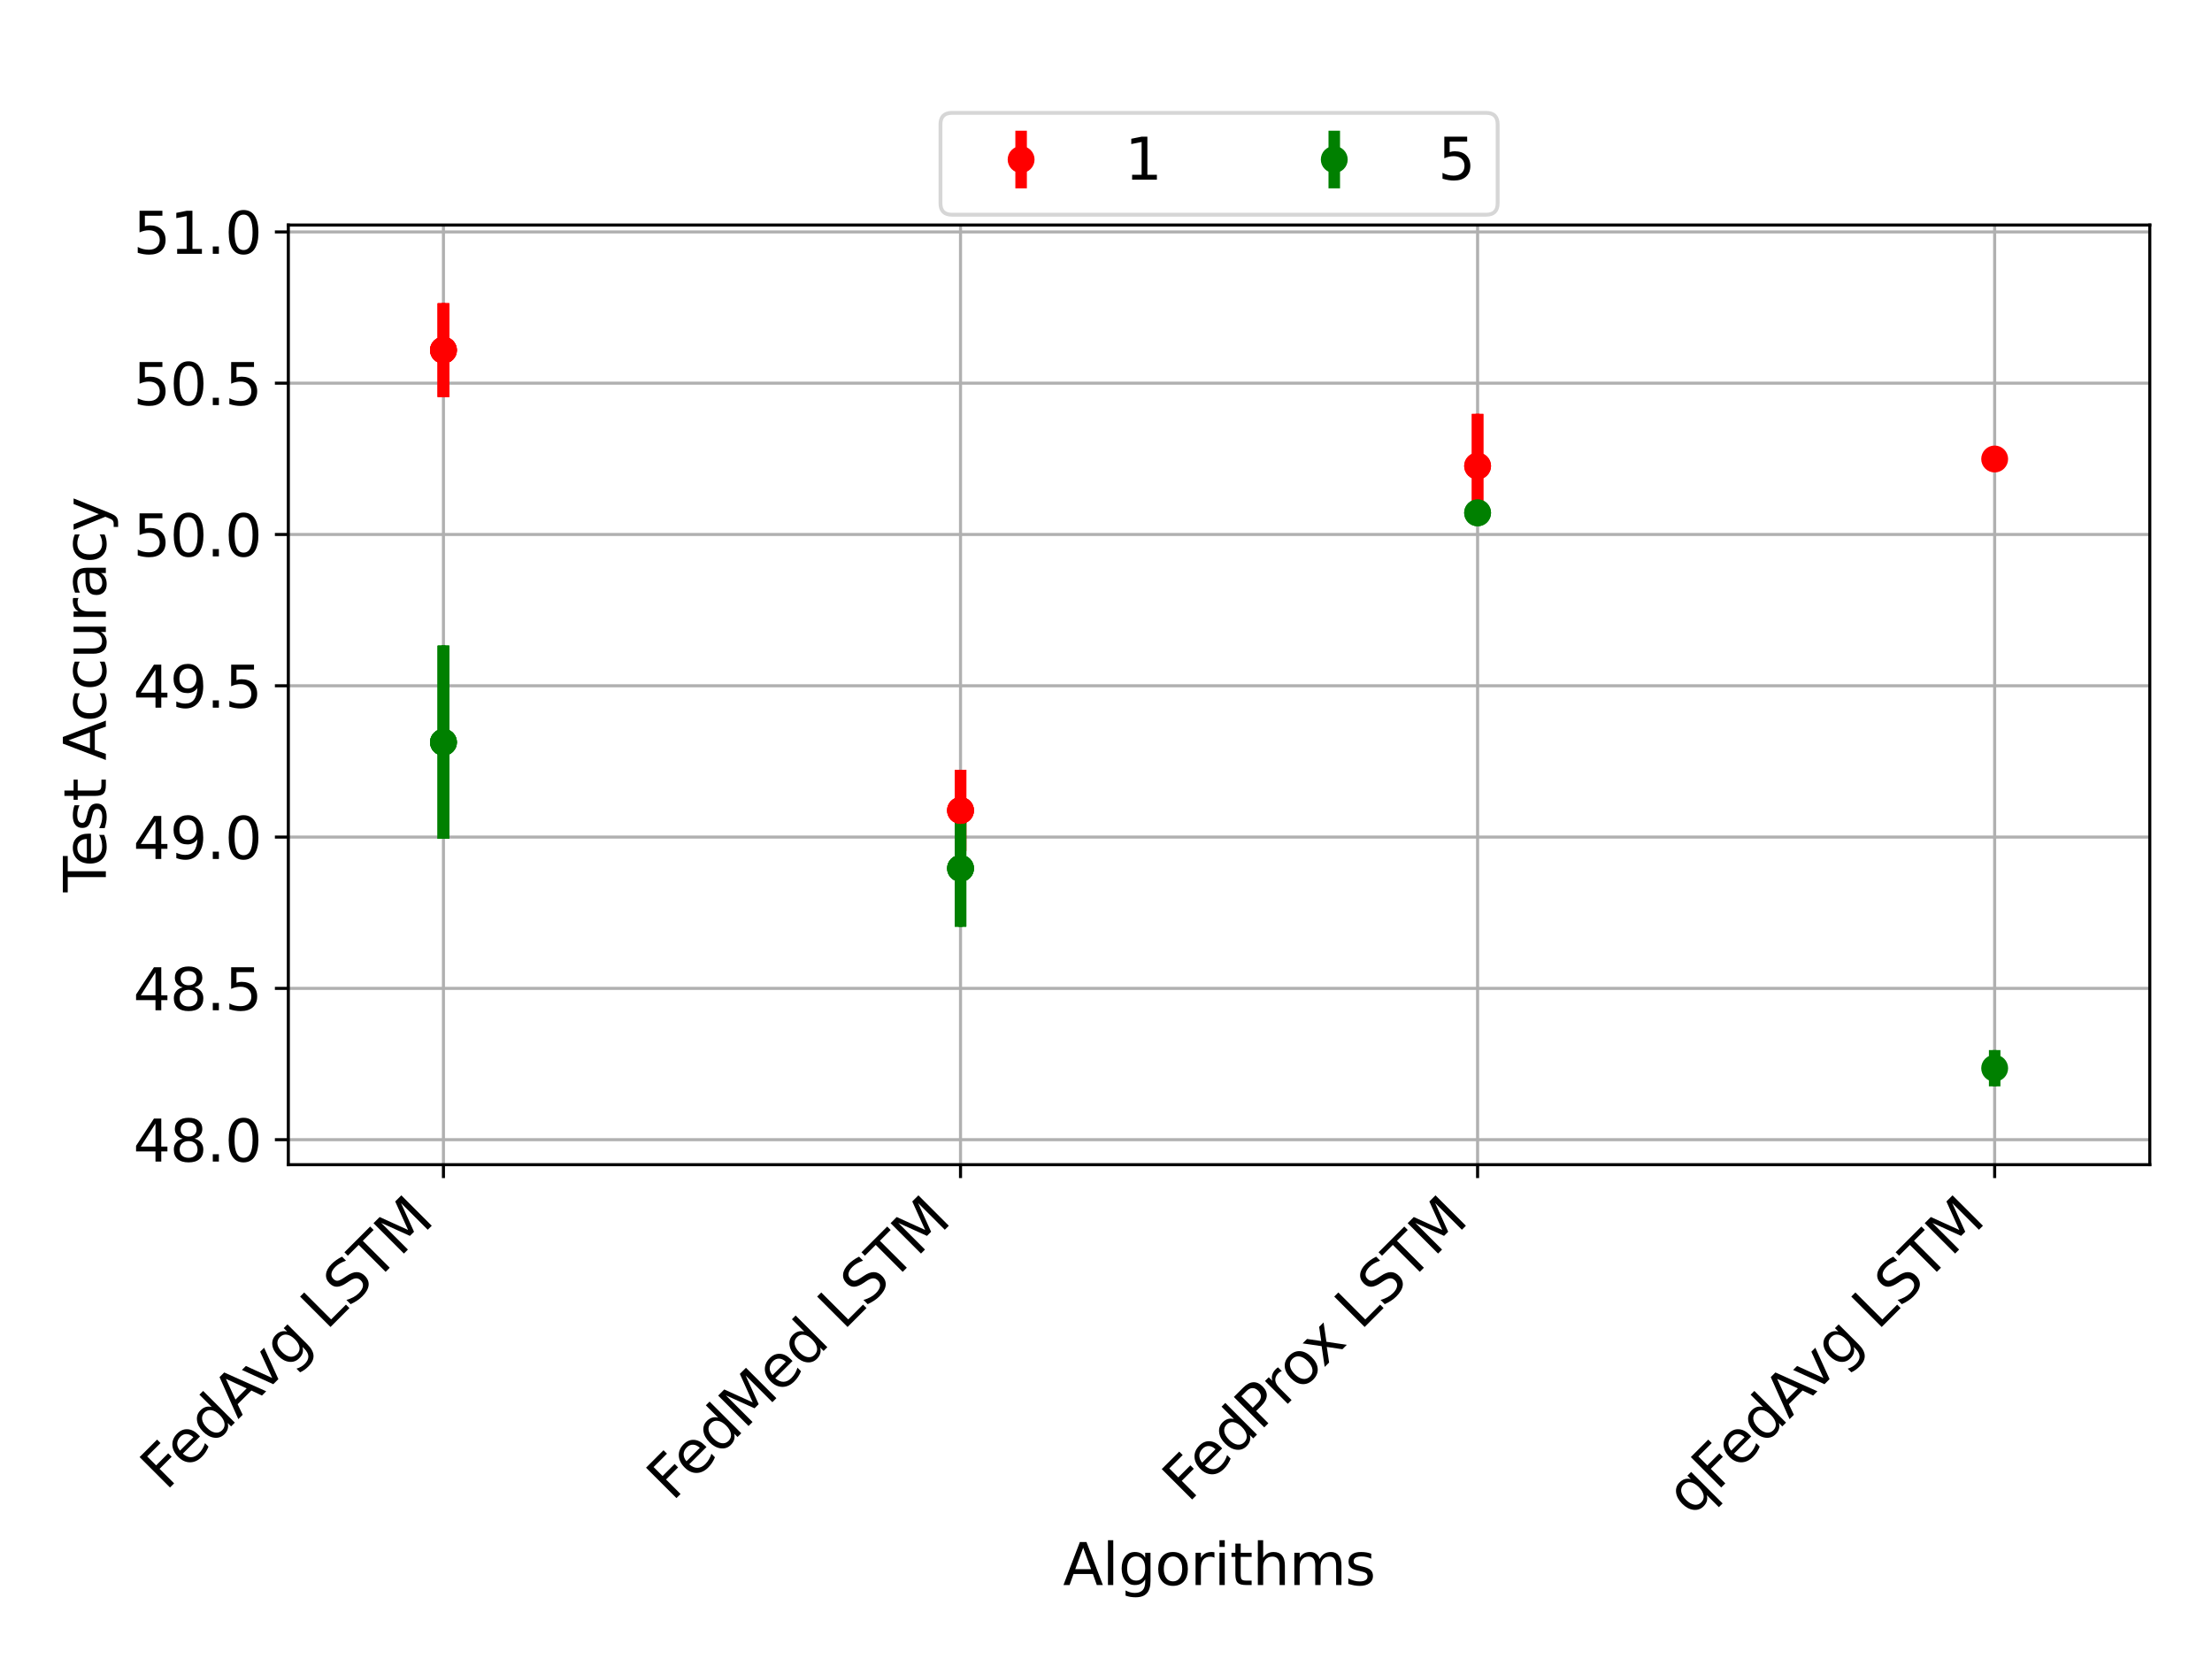 <?xml version="1.0" encoding="utf-8" standalone="no"?>
<!DOCTYPE svg PUBLIC "-//W3C//DTD SVG 1.1//EN"
  "http://www.w3.org/Graphics/SVG/1.1/DTD/svg11.dtd">
<svg height="432pt" version="1.1" viewBox="0 0 576 432" width="576pt" xmlns="http://www.w3.org/2000/svg" xmlns:xlink="http://www.w3.org/1999/xlink">
 <defs>
  <style type="text/css">*{stroke-linecap:butt;stroke-linejoin:round;}</style>
 </defs>
 <g id="figure_1">
  <g id="patch_1">
   <path d="M 0 432 
L 576 432 
L 576 0 
L 0 0 
z
" style="fill:#ffffff;"/>
  </g>
  <g id="axes_1">
   <g id="patch_2">
    <path d="M 75.08 303.277 
L 559.8 303.277 
L 559.8 58.596 
L 75.08 58.596 
z
" style="fill:#ffffff;"/>
   </g>
   <g id="matplotlib.axis_1">
    <g id="xtick_1">
     <g id="line2d_1">
      <path clip-path="url(#pb175710631)" d="M 115.473 303.277 
L 115.473 58.596 
" style="fill:none;stroke:#b0b0b0;stroke-linecap:square;stroke-width:0.8;"/>
     </g>
     <g id="line2d_2">
      <defs>
       <path d="M 0 0 
L 0 3.5 
" id="m1baa386680" style="stroke:#000000;stroke-width:0.8;"/>
      </defs>
      <g>
       <use style="stroke:#000000;stroke-width:0.8;" x="115.473" xlink:href="#m1baa386680" y="303.277"/>
      </g>
     </g>
     <g id="text_1">
      <!-- FedAvg LSTM -->
      <g transform="translate(43.203 388.402)rotate(-45)scale(0.15 -0.15)">
       <defs>
        <path d="M 628 4666 
L 3309 4666 
L 3309 4134 
L 1259 4134 
L 1259 2759 
L 3109 2759 
L 3109 2228 
L 1259 2228 
L 1259 0 
L 628 0 
L 628 4666 
z
" id="DejaVuSans-46" transform="scale(0.016)"/>
        <path d="M 3597 1894 
L 3597 1613 
L 953 1613 
Q 991 1019 1311 708 
Q 1631 397 2203 397 
Q 2534 397 2845 478 
Q 3156 559 3463 722 
L 3463 178 
Q 3153 47 2828 -22 
Q 2503 -91 2169 -91 
Q 1331 -91 842 396 
Q 353 884 353 1716 
Q 353 2575 817 3079 
Q 1281 3584 2069 3584 
Q 2775 3584 3186 3129 
Q 3597 2675 3597 1894 
z
M 3022 2063 
Q 3016 2534 2758 2815 
Q 2500 3097 2075 3097 
Q 1594 3097 1305 2825 
Q 1016 2553 972 2059 
L 3022 2063 
z
" id="DejaVuSans-65" transform="scale(0.016)"/>
        <path d="M 2906 2969 
L 2906 4863 
L 3481 4863 
L 3481 0 
L 2906 0 
L 2906 525 
Q 2725 213 2448 61 
Q 2172 -91 1784 -91 
Q 1150 -91 751 415 
Q 353 922 353 1747 
Q 353 2572 751 3078 
Q 1150 3584 1784 3584 
Q 2172 3584 2448 3432 
Q 2725 3281 2906 2969 
z
M 947 1747 
Q 947 1113 1208 752 
Q 1469 391 1925 391 
Q 2381 391 2643 752 
Q 2906 1113 2906 1747 
Q 2906 2381 2643 2742 
Q 2381 3103 1925 3103 
Q 1469 3103 1208 2742 
Q 947 2381 947 1747 
z
" id="DejaVuSans-64" transform="scale(0.016)"/>
        <path d="M 2188 4044 
L 1331 1722 
L 3047 1722 
L 2188 4044 
z
M 1831 4666 
L 2547 4666 
L 4325 0 
L 3669 0 
L 3244 1197 
L 1141 1197 
L 716 0 
L 50 0 
L 1831 4666 
z
" id="DejaVuSans-41" transform="scale(0.016)"/>
        <path d="M 191 3500 
L 800 3500 
L 1894 563 
L 2988 3500 
L 3597 3500 
L 2284 0 
L 1503 0 
L 191 3500 
z
" id="DejaVuSans-76" transform="scale(0.016)"/>
        <path d="M 2906 1791 
Q 2906 2416 2648 2759 
Q 2391 3103 1925 3103 
Q 1463 3103 1205 2759 
Q 947 2416 947 1791 
Q 947 1169 1205 825 
Q 1463 481 1925 481 
Q 2391 481 2648 825 
Q 2906 1169 2906 1791 
z
M 3481 434 
Q 3481 -459 3084 -895 
Q 2688 -1331 1869 -1331 
Q 1566 -1331 1297 -1286 
Q 1028 -1241 775 -1147 
L 775 -588 
Q 1028 -725 1275 -790 
Q 1522 -856 1778 -856 
Q 2344 -856 2625 -561 
Q 2906 -266 2906 331 
L 2906 616 
Q 2728 306 2450 153 
Q 2172 0 1784 0 
Q 1141 0 747 490 
Q 353 981 353 1791 
Q 353 2603 747 3093 
Q 1141 3584 1784 3584 
Q 2172 3584 2450 3431 
Q 2728 3278 2906 2969 
L 2906 3500 
L 3481 3500 
L 3481 434 
z
" id="DejaVuSans-67" transform="scale(0.016)"/>
        <path id="DejaVuSans-20" transform="scale(0.016)"/>
        <path d="M 628 4666 
L 1259 4666 
L 1259 531 
L 3531 531 
L 3531 0 
L 628 0 
L 628 4666 
z
" id="DejaVuSans-4c" transform="scale(0.016)"/>
        <path d="M 3425 4513 
L 3425 3897 
Q 3066 4069 2747 4153 
Q 2428 4238 2131 4238 
Q 1616 4238 1336 4038 
Q 1056 3838 1056 3469 
Q 1056 3159 1242 3001 
Q 1428 2844 1947 2747 
L 2328 2669 
Q 3034 2534 3370 2195 
Q 3706 1856 3706 1288 
Q 3706 609 3251 259 
Q 2797 -91 1919 -91 
Q 1588 -91 1214 -16 
Q 841 59 441 206 
L 441 856 
Q 825 641 1194 531 
Q 1563 422 1919 422 
Q 2459 422 2753 634 
Q 3047 847 3047 1241 
Q 3047 1584 2836 1778 
Q 2625 1972 2144 2069 
L 1759 2144 
Q 1053 2284 737 2584 
Q 422 2884 422 3419 
Q 422 4038 858 4394 
Q 1294 4750 2059 4750 
Q 2388 4750 2728 4690 
Q 3069 4631 3425 4513 
z
" id="DejaVuSans-53" transform="scale(0.016)"/>
        <path d="M -19 4666 
L 3928 4666 
L 3928 4134 
L 2272 4134 
L 2272 0 
L 1638 0 
L 1638 4134 
L -19 4134 
L -19 4666 
z
" id="DejaVuSans-54" transform="scale(0.016)"/>
        <path d="M 628 4666 
L 1569 4666 
L 2759 1491 
L 3956 4666 
L 4897 4666 
L 4897 0 
L 4281 0 
L 4281 4097 
L 3078 897 
L 2444 897 
L 1241 4097 
L 1241 0 
L 628 0 
L 628 4666 
z
" id="DejaVuSans-4d" transform="scale(0.016)"/>
       </defs>
       <use xlink:href="#DejaVuSans-46"/>
       <use x="52.02" xlink:href="#DejaVuSans-65"/>
       <use x="113.543" xlink:href="#DejaVuSans-64"/>
       <use x="177.02" xlink:href="#DejaVuSans-41"/>
       <use x="239.553" xlink:href="#DejaVuSans-76"/>
       <use x="298.732" xlink:href="#DejaVuSans-67"/>
       <use x="362.209" xlink:href="#DejaVuSans-20"/>
       <use x="393.996" xlink:href="#DejaVuSans-4c"/>
       <use x="449.709" xlink:href="#DejaVuSans-53"/>
       <use x="513.186" xlink:href="#DejaVuSans-54"/>
       <use x="574.27" xlink:href="#DejaVuSans-4d"/>
      </g>
     </g>
    </g>
    <g id="xtick_2">
     <g id="line2d_3">
      <path clip-path="url(#pb175710631)" d="M 250.118 303.277 
L 250.118 58.596 
" style="fill:none;stroke:#b0b0b0;stroke-linecap:square;stroke-width:0.8;"/>
     </g>
     <g id="line2d_4">
      <g>
       <use style="stroke:#000000;stroke-width:0.8;" x="250.118" xlink:href="#m1baa386680" y="303.277"/>
      </g>
     </g>
     <g id="text_2">
      <!-- FedMed LSTM -->
      <g transform="translate(175.079 391.169)rotate(-45)scale(0.15 -0.15)">
       <use xlink:href="#DejaVuSans-46"/>
       <use x="52.02" xlink:href="#DejaVuSans-65"/>
       <use x="113.543" xlink:href="#DejaVuSans-64"/>
       <use x="177.02" xlink:href="#DejaVuSans-4d"/>
       <use x="263.299" xlink:href="#DejaVuSans-65"/>
       <use x="324.822" xlink:href="#DejaVuSans-64"/>
       <use x="388.299" xlink:href="#DejaVuSans-20"/>
       <use x="420.086" xlink:href="#DejaVuSans-4c"/>
       <use x="475.799" xlink:href="#DejaVuSans-53"/>
       <use x="539.275" xlink:href="#DejaVuSans-54"/>
       <use x="600.359" xlink:href="#DejaVuSans-4d"/>
      </g>
     </g>
    </g>
    <g id="xtick_3">
     <g id="line2d_5">
      <path clip-path="url(#pb175710631)" d="M 384.762 303.277 
L 384.762 58.596 
" style="fill:none;stroke:#b0b0b0;stroke-linecap:square;stroke-width:0.8;"/>
     </g>
     <g id="line2d_6">
      <g>
       <use style="stroke:#000000;stroke-width:0.8;" x="384.762" xlink:href="#m1baa386680" y="303.277"/>
      </g>
     </g>
     <g id="text_3">
      <!-- FedProx LSTM -->
      <g transform="translate(309.368 391.526)rotate(-45)scale(0.15 -0.15)">
       <defs>
        <path d="M 1259 4147 
L 1259 2394 
L 2053 2394 
Q 2494 2394 2734 2622 
Q 2975 2850 2975 3272 
Q 2975 3691 2734 3919 
Q 2494 4147 2053 4147 
L 1259 4147 
z
M 628 4666 
L 2053 4666 
Q 2838 4666 3239 4311 
Q 3641 3956 3641 3272 
Q 3641 2581 3239 2228 
Q 2838 1875 2053 1875 
L 1259 1875 
L 1259 0 
L 628 0 
L 628 4666 
z
" id="DejaVuSans-50" transform="scale(0.016)"/>
        <path d="M 2631 2963 
Q 2534 3019 2420 3045 
Q 2306 3072 2169 3072 
Q 1681 3072 1420 2755 
Q 1159 2438 1159 1844 
L 1159 0 
L 581 0 
L 581 3500 
L 1159 3500 
L 1159 2956 
Q 1341 3275 1631 3429 
Q 1922 3584 2338 3584 
Q 2397 3584 2469 3576 
Q 2541 3569 2628 3553 
L 2631 2963 
z
" id="DejaVuSans-72" transform="scale(0.016)"/>
        <path d="M 1959 3097 
Q 1497 3097 1228 2736 
Q 959 2375 959 1747 
Q 959 1119 1226 758 
Q 1494 397 1959 397 
Q 2419 397 2687 759 
Q 2956 1122 2956 1747 
Q 2956 2369 2687 2733 
Q 2419 3097 1959 3097 
z
M 1959 3584 
Q 2709 3584 3137 3096 
Q 3566 2609 3566 1747 
Q 3566 888 3137 398 
Q 2709 -91 1959 -91 
Q 1206 -91 779 398 
Q 353 888 353 1747 
Q 353 2609 779 3096 
Q 1206 3584 1959 3584 
z
" id="DejaVuSans-6f" transform="scale(0.016)"/>
        <path d="M 3513 3500 
L 2247 1797 
L 3578 0 
L 2900 0 
L 1881 1375 
L 863 0 
L 184 0 
L 1544 1831 
L 300 3500 
L 978 3500 
L 1906 2253 
L 2834 3500 
L 3513 3500 
z
" id="DejaVuSans-78" transform="scale(0.016)"/>
       </defs>
       <use xlink:href="#DejaVuSans-46"/>
       <use x="52.02" xlink:href="#DejaVuSans-65"/>
       <use x="113.543" xlink:href="#DejaVuSans-64"/>
       <use x="177.02" xlink:href="#DejaVuSans-50"/>
       <use x="235.572" xlink:href="#DejaVuSans-72"/>
       <use x="274.436" xlink:href="#DejaVuSans-6f"/>
       <use x="332.492" xlink:href="#DejaVuSans-78"/>
       <use x="391.672" xlink:href="#DejaVuSans-20"/>
       <use x="423.459" xlink:href="#DejaVuSans-4c"/>
       <use x="479.172" xlink:href="#DejaVuSans-53"/>
       <use x="542.648" xlink:href="#DejaVuSans-54"/>
       <use x="603.732" xlink:href="#DejaVuSans-4d"/>
      </g>
     </g>
    </g>
    <g id="xtick_4">
     <g id="line2d_7">
      <path clip-path="url(#pb175710631)" d="M 519.407 303.277 
L 519.407 58.596 
" style="fill:none;stroke:#b0b0b0;stroke-linecap:square;stroke-width:0.8;"/>
     </g>
     <g id="line2d_8">
      <g>
       <use style="stroke:#000000;stroke-width:0.8;" x="519.407" xlink:href="#m1baa386680" y="303.277"/>
      </g>
     </g>
     <g id="text_4">
      <!-- qFedAvg LSTM -->
      <g transform="translate(440.402 395.135)rotate(-45)scale(0.15 -0.15)">
       <defs>
        <path d="M 947 1747 
Q 947 1113 1208 752 
Q 1469 391 1925 391 
Q 2381 391 2643 752 
Q 2906 1113 2906 1747 
Q 2906 2381 2643 2742 
Q 2381 3103 1925 3103 
Q 1469 3103 1208 2742 
Q 947 2381 947 1747 
z
M 2906 525 
Q 2725 213 2448 61 
Q 2172 -91 1784 -91 
Q 1150 -91 751 415 
Q 353 922 353 1747 
Q 353 2572 751 3078 
Q 1150 3584 1784 3584 
Q 2172 3584 2448 3432 
Q 2725 3281 2906 2969 
L 2906 3500 
L 3481 3500 
L 3481 -1331 
L 2906 -1331 
L 2906 525 
z
" id="DejaVuSans-71" transform="scale(0.016)"/>
       </defs>
       <use xlink:href="#DejaVuSans-71"/>
       <use x="63.477" xlink:href="#DejaVuSans-46"/>
       <use x="115.496" xlink:href="#DejaVuSans-65"/>
       <use x="177.02" xlink:href="#DejaVuSans-64"/>
       <use x="240.496" xlink:href="#DejaVuSans-41"/>
       <use x="303.029" xlink:href="#DejaVuSans-76"/>
       <use x="362.209" xlink:href="#DejaVuSans-67"/>
       <use x="425.686" xlink:href="#DejaVuSans-20"/>
       <use x="457.473" xlink:href="#DejaVuSans-4c"/>
       <use x="513.186" xlink:href="#DejaVuSans-53"/>
       <use x="576.662" xlink:href="#DejaVuSans-54"/>
       <use x="637.746" xlink:href="#DejaVuSans-4d"/>
      </g>
     </g>
    </g>
    <g id="text_5">
     <!-- Algorithms -->
     <g transform="translate(276.803 412.739)scale(0.15 -0.15)">
      <defs>
       <path d="M 603 4863 
L 1178 4863 
L 1178 0 
L 603 0 
L 603 4863 
z
" id="DejaVuSans-6c" transform="scale(0.016)"/>
       <path d="M 603 3500 
L 1178 3500 
L 1178 0 
L 603 0 
L 603 3500 
z
M 603 4863 
L 1178 4863 
L 1178 4134 
L 603 4134 
L 603 4863 
z
" id="DejaVuSans-69" transform="scale(0.016)"/>
       <path d="M 1172 4494 
L 1172 3500 
L 2356 3500 
L 2356 3053 
L 1172 3053 
L 1172 1153 
Q 1172 725 1289 603 
Q 1406 481 1766 481 
L 2356 481 
L 2356 0 
L 1766 0 
Q 1100 0 847 248 
Q 594 497 594 1153 
L 594 3053 
L 172 3053 
L 172 3500 
L 594 3500 
L 594 4494 
L 1172 4494 
z
" id="DejaVuSans-74" transform="scale(0.016)"/>
       <path d="M 3513 2113 
L 3513 0 
L 2938 0 
L 2938 2094 
Q 2938 2591 2744 2837 
Q 2550 3084 2163 3084 
Q 1697 3084 1428 2787 
Q 1159 2491 1159 1978 
L 1159 0 
L 581 0 
L 581 4863 
L 1159 4863 
L 1159 2956 
Q 1366 3272 1645 3428 
Q 1925 3584 2291 3584 
Q 2894 3584 3203 3211 
Q 3513 2838 3513 2113 
z
" id="DejaVuSans-68" transform="scale(0.016)"/>
       <path d="M 3328 2828 
Q 3544 3216 3844 3400 
Q 4144 3584 4550 3584 
Q 5097 3584 5394 3201 
Q 5691 2819 5691 2113 
L 5691 0 
L 5113 0 
L 5113 2094 
Q 5113 2597 4934 2840 
Q 4756 3084 4391 3084 
Q 3944 3084 3684 2787 
Q 3425 2491 3425 1978 
L 3425 0 
L 2847 0 
L 2847 2094 
Q 2847 2600 2669 2842 
Q 2491 3084 2119 3084 
Q 1678 3084 1418 2786 
Q 1159 2488 1159 1978 
L 1159 0 
L 581 0 
L 581 3500 
L 1159 3500 
L 1159 2956 
Q 1356 3278 1631 3431 
Q 1906 3584 2284 3584 
Q 2666 3584 2933 3390 
Q 3200 3197 3328 2828 
z
" id="DejaVuSans-6d" transform="scale(0.016)"/>
       <path d="M 2834 3397 
L 2834 2853 
Q 2591 2978 2328 3040 
Q 2066 3103 1784 3103 
Q 1356 3103 1142 2972 
Q 928 2841 928 2578 
Q 928 2378 1081 2264 
Q 1234 2150 1697 2047 
L 1894 2003 
Q 2506 1872 2764 1633 
Q 3022 1394 3022 966 
Q 3022 478 2636 193 
Q 2250 -91 1575 -91 
Q 1294 -91 989 -36 
Q 684 19 347 128 
L 347 722 
Q 666 556 975 473 
Q 1284 391 1588 391 
Q 1994 391 2212 530 
Q 2431 669 2431 922 
Q 2431 1156 2273 1281 
Q 2116 1406 1581 1522 
L 1381 1569 
Q 847 1681 609 1914 
Q 372 2147 372 2553 
Q 372 3047 722 3315 
Q 1072 3584 1716 3584 
Q 2034 3584 2315 3537 
Q 2597 3491 2834 3397 
z
" id="DejaVuSans-73" transform="scale(0.016)"/>
      </defs>
      <use xlink:href="#DejaVuSans-41"/>
      <use x="68.408" xlink:href="#DejaVuSans-6c"/>
      <use x="96.191" xlink:href="#DejaVuSans-67"/>
      <use x="159.668" xlink:href="#DejaVuSans-6f"/>
      <use x="220.85" xlink:href="#DejaVuSans-72"/>
      <use x="261.963" xlink:href="#DejaVuSans-69"/>
      <use x="289.746" xlink:href="#DejaVuSans-74"/>
      <use x="328.955" xlink:href="#DejaVuSans-68"/>
      <use x="392.334" xlink:href="#DejaVuSans-6d"/>
      <use x="489.746" xlink:href="#DejaVuSans-73"/>
     </g>
    </g>
   </g>
   <g id="matplotlib.axis_2">
    <g id="ytick_1">
     <g id="line2d_9">
      <path clip-path="url(#pb175710631)" d="M 75.08 296.767 
L 559.8 296.767 
" style="fill:none;stroke:#b0b0b0;stroke-linecap:square;stroke-width:0.8;"/>
     </g>
     <g id="line2d_10">
      <defs>
       <path d="M 0 0 
L -3.5 0 
" id="m4d70623e76" style="stroke:#000000;stroke-width:0.8;"/>
      </defs>
      <g>
       <use style="stroke:#000000;stroke-width:0.8;" x="75.08" xlink:href="#m4d70623e76" y="296.767"/>
      </g>
     </g>
     <g id="text_6">
      <!-- 48.0 -->
      <g transform="translate(34.682 302.466)scale(0.15 -0.15)">
       <defs>
        <path d="M 2419 4116 
L 825 1625 
L 2419 1625 
L 2419 4116 
z
M 2253 4666 
L 3047 4666 
L 3047 1625 
L 3713 1625 
L 3713 1100 
L 3047 1100 
L 3047 0 
L 2419 0 
L 2419 1100 
L 313 1100 
L 313 1709 
L 2253 4666 
z
" id="DejaVuSans-34" transform="scale(0.016)"/>
        <path d="M 2034 2216 
Q 1584 2216 1326 1975 
Q 1069 1734 1069 1313 
Q 1069 891 1326 650 
Q 1584 409 2034 409 
Q 2484 409 2743 651 
Q 3003 894 3003 1313 
Q 3003 1734 2745 1975 
Q 2488 2216 2034 2216 
z
M 1403 2484 
Q 997 2584 770 2862 
Q 544 3141 544 3541 
Q 544 4100 942 4425 
Q 1341 4750 2034 4750 
Q 2731 4750 3128 4425 
Q 3525 4100 3525 3541 
Q 3525 3141 3298 2862 
Q 3072 2584 2669 2484 
Q 3125 2378 3379 2068 
Q 3634 1759 3634 1313 
Q 3634 634 3220 271 
Q 2806 -91 2034 -91 
Q 1263 -91 848 271 
Q 434 634 434 1313 
Q 434 1759 690 2068 
Q 947 2378 1403 2484 
z
M 1172 3481 
Q 1172 3119 1398 2916 
Q 1625 2713 2034 2713 
Q 2441 2713 2670 2916 
Q 2900 3119 2900 3481 
Q 2900 3844 2670 4047 
Q 2441 4250 2034 4250 
Q 1625 4250 1398 4047 
Q 1172 3844 1172 3481 
z
" id="DejaVuSans-38" transform="scale(0.016)"/>
        <path d="M 684 794 
L 1344 794 
L 1344 0 
L 684 0 
L 684 794 
z
" id="DejaVuSans-2e" transform="scale(0.016)"/>
        <path d="M 2034 4250 
Q 1547 4250 1301 3770 
Q 1056 3291 1056 2328 
Q 1056 1369 1301 889 
Q 1547 409 2034 409 
Q 2525 409 2770 889 
Q 3016 1369 3016 2328 
Q 3016 3291 2770 3770 
Q 2525 4250 2034 4250 
z
M 2034 4750 
Q 2819 4750 3233 4129 
Q 3647 3509 3647 2328 
Q 3647 1150 3233 529 
Q 2819 -91 2034 -91 
Q 1250 -91 836 529 
Q 422 1150 422 2328 
Q 422 3509 836 4129 
Q 1250 4750 2034 4750 
z
" id="DejaVuSans-30" transform="scale(0.016)"/>
       </defs>
       <use xlink:href="#DejaVuSans-34"/>
       <use x="63.623" xlink:href="#DejaVuSans-38"/>
       <use x="127.246" xlink:href="#DejaVuSans-2e"/>
       <use x="159.033" xlink:href="#DejaVuSans-30"/>
      </g>
     </g>
    </g>
    <g id="ytick_2">
     <g id="line2d_11">
      <path clip-path="url(#pb175710631)" d="M 75.08 257.371 
L 559.8 257.371 
" style="fill:none;stroke:#b0b0b0;stroke-linecap:square;stroke-width:0.8;"/>
     </g>
     <g id="line2d_12">
      <g>
       <use style="stroke:#000000;stroke-width:0.8;" x="75.08" xlink:href="#m4d70623e76" y="257.371"/>
      </g>
     </g>
     <g id="text_7">
      <!-- 48.5 -->
      <g transform="translate(34.682 263.069)scale(0.15 -0.15)">
       <defs>
        <path d="M 691 4666 
L 3169 4666 
L 3169 4134 
L 1269 4134 
L 1269 2991 
Q 1406 3038 1543 3061 
Q 1681 3084 1819 3084 
Q 2600 3084 3056 2656 
Q 3513 2228 3513 1497 
Q 3513 744 3044 326 
Q 2575 -91 1722 -91 
Q 1428 -91 1123 -41 
Q 819 9 494 109 
L 494 744 
Q 775 591 1075 516 
Q 1375 441 1709 441 
Q 2250 441 2565 725 
Q 2881 1009 2881 1497 
Q 2881 1984 2565 2268 
Q 2250 2553 1709 2553 
Q 1456 2553 1204 2497 
Q 953 2441 691 2322 
L 691 4666 
z
" id="DejaVuSans-35" transform="scale(0.016)"/>
       </defs>
       <use xlink:href="#DejaVuSans-34"/>
       <use x="63.623" xlink:href="#DejaVuSans-38"/>
       <use x="127.246" xlink:href="#DejaVuSans-2e"/>
       <use x="159.033" xlink:href="#DejaVuSans-35"/>
      </g>
     </g>
    </g>
    <g id="ytick_3">
     <g id="line2d_13">
      <path clip-path="url(#pb175710631)" d="M 75.08 217.974 
L 559.8 217.974 
" style="fill:none;stroke:#b0b0b0;stroke-linecap:square;stroke-width:0.8;"/>
     </g>
     <g id="line2d_14">
      <g>
       <use style="stroke:#000000;stroke-width:0.8;" x="75.08" xlink:href="#m4d70623e76" y="217.974"/>
      </g>
     </g>
     <g id="text_8">
      <!-- 49.0 -->
      <g transform="translate(34.682 223.673)scale(0.15 -0.15)">
       <defs>
        <path d="M 703 97 
L 703 672 
Q 941 559 1184 500 
Q 1428 441 1663 441 
Q 2288 441 2617 861 
Q 2947 1281 2994 2138 
Q 2813 1869 2534 1725 
Q 2256 1581 1919 1581 
Q 1219 1581 811 2004 
Q 403 2428 403 3163 
Q 403 3881 828 4315 
Q 1253 4750 1959 4750 
Q 2769 4750 3195 4129 
Q 3622 3509 3622 2328 
Q 3622 1225 3098 567 
Q 2575 -91 1691 -91 
Q 1453 -91 1209 -44 
Q 966 3 703 97 
z
M 1959 2075 
Q 2384 2075 2632 2365 
Q 2881 2656 2881 3163 
Q 2881 3666 2632 3958 
Q 2384 4250 1959 4250 
Q 1534 4250 1286 3958 
Q 1038 3666 1038 3163 
Q 1038 2656 1286 2365 
Q 1534 2075 1959 2075 
z
" id="DejaVuSans-39" transform="scale(0.016)"/>
       </defs>
       <use xlink:href="#DejaVuSans-34"/>
       <use x="63.623" xlink:href="#DejaVuSans-39"/>
       <use x="127.246" xlink:href="#DejaVuSans-2e"/>
       <use x="159.033" xlink:href="#DejaVuSans-30"/>
      </g>
     </g>
    </g>
    <g id="ytick_4">
     <g id="line2d_15">
      <path clip-path="url(#pb175710631)" d="M 75.08 178.578 
L 559.8 178.578 
" style="fill:none;stroke:#b0b0b0;stroke-linecap:square;stroke-width:0.8;"/>
     </g>
     <g id="line2d_16">
      <g>
       <use style="stroke:#000000;stroke-width:0.8;" x="75.08" xlink:href="#m4d70623e76" y="178.578"/>
      </g>
     </g>
     <g id="text_9">
      <!-- 49.5 -->
      <g transform="translate(34.682 184.276)scale(0.15 -0.15)">
       <use xlink:href="#DejaVuSans-34"/>
       <use x="63.623" xlink:href="#DejaVuSans-39"/>
       <use x="127.246" xlink:href="#DejaVuSans-2e"/>
       <use x="159.033" xlink:href="#DejaVuSans-35"/>
      </g>
     </g>
    </g>
    <g id="ytick_5">
     <g id="line2d_17">
      <path clip-path="url(#pb175710631)" d="M 75.08 139.181 
L 559.8 139.181 
" style="fill:none;stroke:#b0b0b0;stroke-linecap:square;stroke-width:0.8;"/>
     </g>
     <g id="line2d_18">
      <g>
       <use style="stroke:#000000;stroke-width:0.8;" x="75.08" xlink:href="#m4d70623e76" y="139.181"/>
      </g>
     </g>
     <g id="text_10">
      <!-- 50.0 -->
      <g transform="translate(34.682 144.88)scale(0.15 -0.15)">
       <use xlink:href="#DejaVuSans-35"/>
       <use x="63.623" xlink:href="#DejaVuSans-30"/>
       <use x="127.246" xlink:href="#DejaVuSans-2e"/>
       <use x="159.033" xlink:href="#DejaVuSans-30"/>
      </g>
     </g>
    </g>
    <g id="ytick_6">
     <g id="line2d_19">
      <path clip-path="url(#pb175710631)" d="M 75.08 99.785 
L 559.8 99.785 
" style="fill:none;stroke:#b0b0b0;stroke-linecap:square;stroke-width:0.8;"/>
     </g>
     <g id="line2d_20">
      <g>
       <use style="stroke:#000000;stroke-width:0.8;" x="75.08" xlink:href="#m4d70623e76" y="99.785"/>
      </g>
     </g>
     <g id="text_11">
      <!-- 50.5 -->
      <g transform="translate(34.682 105.483)scale(0.15 -0.15)">
       <use xlink:href="#DejaVuSans-35"/>
       <use x="63.623" xlink:href="#DejaVuSans-30"/>
       <use x="127.246" xlink:href="#DejaVuSans-2e"/>
       <use x="159.033" xlink:href="#DejaVuSans-35"/>
      </g>
     </g>
    </g>
    <g id="ytick_7">
     <g id="line2d_21">
      <path clip-path="url(#pb175710631)" d="M 75.08 60.388 
L 559.8 60.388 
" style="fill:none;stroke:#b0b0b0;stroke-linecap:square;stroke-width:0.8;"/>
     </g>
     <g id="line2d_22">
      <g>
       <use style="stroke:#000000;stroke-width:0.8;" x="75.08" xlink:href="#m4d70623e76" y="60.388"/>
      </g>
     </g>
     <g id="text_12">
      <!-- 51.0 -->
      <g transform="translate(34.682 66.087)scale(0.15 -0.15)">
       <defs>
        <path d="M 794 531 
L 1825 531 
L 1825 4091 
L 703 3866 
L 703 4441 
L 1819 4666 
L 2450 4666 
L 2450 531 
L 3481 531 
L 3481 0 
L 794 0 
L 794 531 
z
" id="DejaVuSans-31" transform="scale(0.016)"/>
       </defs>
       <use xlink:href="#DejaVuSans-35"/>
       <use x="63.623" xlink:href="#DejaVuSans-31"/>
       <use x="127.246" xlink:href="#DejaVuSans-2e"/>
       <use x="159.033" xlink:href="#DejaVuSans-30"/>
      </g>
     </g>
    </g>
    <g id="text_13">
     <!-- Test Accuracy -->
     <g transform="translate(27.562 232.33)rotate(-90)scale(0.15 -0.15)">
      <defs>
       <path d="M 3122 3366 
L 3122 2828 
Q 2878 2963 2633 3030 
Q 2388 3097 2138 3097 
Q 1578 3097 1268 2742 
Q 959 2388 959 1747 
Q 959 1106 1268 751 
Q 1578 397 2138 397 
Q 2388 397 2633 464 
Q 2878 531 3122 666 
L 3122 134 
Q 2881 22 2623 -34 
Q 2366 -91 2075 -91 
Q 1284 -91 818 406 
Q 353 903 353 1747 
Q 353 2603 823 3093 
Q 1294 3584 2113 3584 
Q 2378 3584 2631 3529 
Q 2884 3475 3122 3366 
z
" id="DejaVuSans-63" transform="scale(0.016)"/>
       <path d="M 544 1381 
L 544 3500 
L 1119 3500 
L 1119 1403 
Q 1119 906 1312 657 
Q 1506 409 1894 409 
Q 2359 409 2629 706 
Q 2900 1003 2900 1516 
L 2900 3500 
L 3475 3500 
L 3475 0 
L 2900 0 
L 2900 538 
Q 2691 219 2414 64 
Q 2138 -91 1772 -91 
Q 1169 -91 856 284 
Q 544 659 544 1381 
z
M 1991 3584 
L 1991 3584 
z
" id="DejaVuSans-75" transform="scale(0.016)"/>
       <path d="M 2194 1759 
Q 1497 1759 1228 1600 
Q 959 1441 959 1056 
Q 959 750 1161 570 
Q 1363 391 1709 391 
Q 2188 391 2477 730 
Q 2766 1069 2766 1631 
L 2766 1759 
L 2194 1759 
z
M 3341 1997 
L 3341 0 
L 2766 0 
L 2766 531 
Q 2569 213 2275 61 
Q 1981 -91 1556 -91 
Q 1019 -91 701 211 
Q 384 513 384 1019 
Q 384 1609 779 1909 
Q 1175 2209 1959 2209 
L 2766 2209 
L 2766 2266 
Q 2766 2663 2505 2880 
Q 2244 3097 1772 3097 
Q 1472 3097 1187 3025 
Q 903 2953 641 2809 
L 641 3341 
Q 956 3463 1253 3523 
Q 1550 3584 1831 3584 
Q 2591 3584 2966 3190 
Q 3341 2797 3341 1997 
z
" id="DejaVuSans-61" transform="scale(0.016)"/>
       <path d="M 2059 -325 
Q 1816 -950 1584 -1140 
Q 1353 -1331 966 -1331 
L 506 -1331 
L 506 -850 
L 844 -850 
Q 1081 -850 1212 -737 
Q 1344 -625 1503 -206 
L 1606 56 
L 191 3500 
L 800 3500 
L 1894 763 
L 2988 3500 
L 3597 3500 
L 2059 -325 
z
" id="DejaVuSans-79" transform="scale(0.016)"/>
      </defs>
      <use xlink:href="#DejaVuSans-54"/>
      <use x="44.084" xlink:href="#DejaVuSans-65"/>
      <use x="105.607" xlink:href="#DejaVuSans-73"/>
      <use x="157.707" xlink:href="#DejaVuSans-74"/>
      <use x="196.916" xlink:href="#DejaVuSans-20"/>
      <use x="228.703" xlink:href="#DejaVuSans-41"/>
      <use x="295.361" xlink:href="#DejaVuSans-63"/>
      <use x="350.342" xlink:href="#DejaVuSans-63"/>
      <use x="405.322" xlink:href="#DejaVuSans-75"/>
      <use x="468.701" xlink:href="#DejaVuSans-72"/>
      <use x="509.814" xlink:href="#DejaVuSans-61"/>
      <use x="571.094" xlink:href="#DejaVuSans-63"/>
      <use x="626.074" xlink:href="#DejaVuSans-79"/>
     </g>
    </g>
   </g>
   <g id="LineCollection_1">
    <path clip-path="url(#pb175710631)" d="M 115.473 103.369 
L 115.473 78.986 
" style="fill:none;stroke:#ff0000;stroke-width:3;"/>
   </g>
   <g id="LineCollection_2">
    <path clip-path="url(#pb175710631)" d="M 115.473 103.369 
L 115.473 78.986 
" style="fill:none;stroke:#ff0000;"/>
   </g>
   <g id="LineCollection_3">
    <path clip-path="url(#pb175710631)" d="M 115.473 103.369 
L 115.473 78.986 
" style="fill:none;stroke:#ff0000;stroke-width:3;"/>
    <path clip-path="url(#pb175710631)" d="M 250.118 221.625 
L 250.118 200.443 
" style="fill:none;stroke:#ff0000;stroke-width:3;"/>
   </g>
   <g id="LineCollection_4">
    <path clip-path="url(#pb175710631)" d="M 115.473 103.369 
L 115.473 78.986 
" style="fill:none;stroke:#ff0000;"/>
    <path clip-path="url(#pb175710631)" d="M 250.118 221.625 
L 250.118 200.443 
" style="fill:none;stroke:#ff0000;"/>
   </g>
   <g id="LineCollection_5">
    <path clip-path="url(#pb175710631)" d="M 115.473 103.369 
L 115.473 78.986 
" style="fill:none;stroke:#ff0000;stroke-width:3;"/>
    <path clip-path="url(#pb175710631)" d="M 250.118 221.625 
L 250.118 200.443 
" style="fill:none;stroke:#ff0000;stroke-width:3;"/>
    <path clip-path="url(#pb175710631)" d="M 384.762 134.914 
L 384.762 107.788 
" style="fill:none;stroke:#ff0000;stroke-width:3;"/>
   </g>
   <g id="LineCollection_6">
    <path clip-path="url(#pb175710631)" d="M 115.473 103.369 
L 115.473 78.986 
" style="fill:none;stroke:#ff0000;"/>
    <path clip-path="url(#pb175710631)" d="M 250.118 221.625 
L 250.118 200.443 
" style="fill:none;stroke:#ff0000;"/>
    <path clip-path="url(#pb175710631)" d="M 384.762 134.914 
L 384.762 107.788 
" style="fill:none;stroke:#ff0000;"/>
   </g>
   <g id="LineCollection_7">
    <path clip-path="url(#pb175710631)" d="M 115.473 103.369 
L 115.473 78.986 
" style="fill:none;stroke:#ff0000;stroke-width:3;"/>
    <path clip-path="url(#pb175710631)" d="M 250.118 221.625 
L 250.118 200.443 
" style="fill:none;stroke:#ff0000;stroke-width:3;"/>
    <path clip-path="url(#pb175710631)" d="M 384.762 134.914 
L 384.762 107.788 
" style="fill:none;stroke:#ff0000;stroke-width:3;"/>
    <path clip-path="url(#pb175710631)" d="M 519.407 122.57 
L 519.407 116.475 
" style="fill:none;stroke:#ff0000;stroke-width:3;"/>
   </g>
   <g id="LineCollection_8">
    <path clip-path="url(#pb175710631)" d="M 115.473 103.369 
L 115.473 78.986 
" style="fill:none;stroke:#ff0000;"/>
    <path clip-path="url(#pb175710631)" d="M 250.118 221.625 
L 250.118 200.443 
" style="fill:none;stroke:#ff0000;"/>
    <path clip-path="url(#pb175710631)" d="M 384.762 134.914 
L 384.762 107.788 
" style="fill:none;stroke:#ff0000;"/>
    <path clip-path="url(#pb175710631)" d="M 519.407 122.57 
L 519.407 116.475 
" style="fill:none;stroke:#ff0000;"/>
   </g>
   <g id="LineCollection_9">
    <path clip-path="url(#pb175710631)" d="M 115.473 218.425 
L 115.473 168.136 
" style="fill:none;stroke:#008000;stroke-width:3;"/>
   </g>
   <g id="LineCollection_10">
    <path clip-path="url(#pb175710631)" d="M 115.473 218.425 
L 115.473 168.136 
" style="fill:none;stroke:#008000;"/>
   </g>
   <g id="LineCollection_11">
    <path clip-path="url(#pb175710631)" d="M 115.473 218.425 
L 115.473 168.136 
" style="fill:none;stroke:#008000;stroke-width:3;"/>
    <path clip-path="url(#pb175710631)" d="M 250.118 241.284 
L 250.118 210.958 
" style="fill:none;stroke:#008000;stroke-width:3;"/>
   </g>
   <g id="LineCollection_12">
    <path clip-path="url(#pb175710631)" d="M 115.473 218.425 
L 115.473 168.136 
" style="fill:none;stroke:#008000;"/>
    <path clip-path="url(#pb175710631)" d="M 250.118 241.284 
L 250.118 210.958 
" style="fill:none;stroke:#008000;"/>
   </g>
   <g id="LineCollection_13">
    <path clip-path="url(#pb175710631)" d="M 115.473 218.425 
L 115.473 168.136 
" style="fill:none;stroke:#008000;stroke-width:3;"/>
    <path clip-path="url(#pb175710631)" d="M 250.118 241.284 
L 250.118 210.958 
" style="fill:none;stroke:#008000;stroke-width:3;"/>
    <path clip-path="url(#pb175710631)" d="M 384.762 136.59 
L 384.762 130.495 
" style="fill:none;stroke:#008000;stroke-width:3;"/>
   </g>
   <g id="LineCollection_14">
    <path clip-path="url(#pb175710631)" d="M 115.473 218.425 
L 115.473 168.136 
" style="fill:none;stroke:#008000;"/>
    <path clip-path="url(#pb175710631)" d="M 250.118 241.284 
L 250.118 210.958 
" style="fill:none;stroke:#008000;"/>
    <path clip-path="url(#pb175710631)" d="M 384.762 136.59 
L 384.762 130.495 
" style="fill:none;stroke:#008000;"/>
   </g>
   <g id="LineCollection_15">
    <path clip-path="url(#pb175710631)" d="M 115.473 218.425 
L 115.473 168.136 
" style="fill:none;stroke:#008000;stroke-width:3;"/>
    <path clip-path="url(#pb175710631)" d="M 250.118 241.284 
L 250.118 210.958 
" style="fill:none;stroke:#008000;stroke-width:3;"/>
    <path clip-path="url(#pb175710631)" d="M 384.762 136.59 
L 384.762 130.495 
" style="fill:none;stroke:#008000;stroke-width:3;"/>
    <path clip-path="url(#pb175710631)" d="M 519.407 282.887 
L 519.407 273.439 
" style="fill:none;stroke:#008000;stroke-width:3;"/>
   </g>
   <g id="LineCollection_16">
    <path clip-path="url(#pb175710631)" d="M 115.473 218.425 
L 115.473 168.136 
" style="fill:none;stroke:#008000;"/>
    <path clip-path="url(#pb175710631)" d="M 250.118 241.284 
L 250.118 210.958 
" style="fill:none;stroke:#008000;"/>
    <path clip-path="url(#pb175710631)" d="M 384.762 136.59 
L 384.762 130.495 
" style="fill:none;stroke:#008000;"/>
    <path clip-path="url(#pb175710631)" d="M 519.407 282.887 
L 519.407 273.439 
" style="fill:none;stroke:#008000;"/>
   </g>
   <g id="line2d_23">
    <defs>
     <path d="M 0 3 
C 0.796 3 1.559 2.684 2.121 2.121 
C 2.684 1.559 3 0.796 3 0 
C 3 -0.796 2.684 -1.559 2.121 -2.121 
C 1.559 -2.684 0.796 -3 0 -3 
C -0.796 -3 -1.559 -2.684 -2.121 -2.121 
C -2.684 -1.559 -3 -0.796 -3 0 
C -3 0.796 -2.684 1.559 -2.121 2.121 
C -1.559 2.684 -0.796 3 0 3 
z
" id="m45e6cc5922" style="stroke:#ff0000;"/>
    </defs>
    <g clip-path="url(#pb175710631)">
     <use style="fill:#ff0000;stroke:#ff0000;" x="115.473" xlink:href="#m45e6cc5922" y="91.178"/>
    </g>
   </g>
   <g id="line2d_24">
    <defs>
     <path d="M 0 1.5 
C 0.398 1.5 0.779 1.342 1.061 1.061 
C 1.342 0.779 1.5 0.398 1.5 0 
C 1.5 -0.398 1.342 -0.779 1.061 -1.061 
C 0.779 -1.342 0.398 -1.5 0 -1.5 
C -0.398 -1.5 -0.779 -1.342 -1.061 -1.061 
C -1.342 -0.779 -1.5 -0.398 -1.5 0 
C -1.5 0.398 -1.342 0.779 -1.061 1.061 
C -0.779 1.342 -0.398 1.5 0 1.5 
z
" id="mf75304a295" style="stroke:#ff0000;"/>
    </defs>
    <g clip-path="url(#pb175710631)">
     <use style="fill:#ff0000;stroke:#ff0000;" x="115.473" xlink:href="#mf75304a295" y="91.178"/>
    </g>
   </g>
   <g id="line2d_25">
    <g clip-path="url(#pb175710631)">
     <use style="fill:#ff0000;stroke:#ff0000;" x="115.473" xlink:href="#m45e6cc5922" y="91.178"/>
     <use style="fill:#ff0000;stroke:#ff0000;" x="250.118" xlink:href="#m45e6cc5922" y="211.034"/>
    </g>
   </g>
   <g id="line2d_26">
    <g clip-path="url(#pb175710631)">
     <use style="fill:#ff0000;stroke:#ff0000;" x="115.473" xlink:href="#mf75304a295" y="91.178"/>
     <use style="fill:#ff0000;stroke:#ff0000;" x="250.118" xlink:href="#mf75304a295" y="211.034"/>
    </g>
   </g>
   <g id="line2d_27">
    <g clip-path="url(#pb175710631)">
     <use style="fill:#ff0000;stroke:#ff0000;" x="115.473" xlink:href="#m45e6cc5922" y="91.178"/>
     <use style="fill:#ff0000;stroke:#ff0000;" x="250.118" xlink:href="#m45e6cc5922" y="211.034"/>
     <use style="fill:#ff0000;stroke:#ff0000;" x="384.762" xlink:href="#m45e6cc5922" y="121.351"/>
    </g>
   </g>
   <g id="line2d_28">
    <g clip-path="url(#pb175710631)">
     <use style="fill:#ff0000;stroke:#ff0000;" x="115.473" xlink:href="#mf75304a295" y="91.178"/>
     <use style="fill:#ff0000;stroke:#ff0000;" x="250.118" xlink:href="#mf75304a295" y="211.034"/>
     <use style="fill:#ff0000;stroke:#ff0000;" x="384.762" xlink:href="#mf75304a295" y="121.351"/>
    </g>
   </g>
   <g id="line2d_29">
    <g clip-path="url(#pb175710631)">
     <use style="fill:#ff0000;stroke:#ff0000;" x="115.473" xlink:href="#m45e6cc5922" y="91.178"/>
     <use style="fill:#ff0000;stroke:#ff0000;" x="250.118" xlink:href="#m45e6cc5922" y="211.034"/>
     <use style="fill:#ff0000;stroke:#ff0000;" x="384.762" xlink:href="#m45e6cc5922" y="121.351"/>
     <use style="fill:#ff0000;stroke:#ff0000;" x="519.407" xlink:href="#m45e6cc5922" y="119.523"/>
    </g>
   </g>
   <g id="line2d_30">
    <g clip-path="url(#pb175710631)">
     <use style="fill:#ff0000;stroke:#ff0000;" x="115.473" xlink:href="#mf75304a295" y="91.178"/>
     <use style="fill:#ff0000;stroke:#ff0000;" x="250.118" xlink:href="#mf75304a295" y="211.034"/>
     <use style="fill:#ff0000;stroke:#ff0000;" x="384.762" xlink:href="#mf75304a295" y="121.351"/>
     <use style="fill:#ff0000;stroke:#ff0000;" x="519.407" xlink:href="#mf75304a295" y="119.523"/>
    </g>
   </g>
   <g id="line2d_31">
    <defs>
     <path d="M 0 3 
C 0.796 3 1.559 2.684 2.121 2.121 
C 2.684 1.559 3 0.796 3 0 
C 3 -0.796 2.684 -1.559 2.121 -2.121 
C 1.559 -2.684 0.796 -3 0 -3 
C -0.796 -3 -1.559 -2.684 -2.121 -2.121 
C -2.684 -1.559 -3 -0.796 -3 0 
C -3 0.796 -2.684 1.559 -2.121 2.121 
C -1.559 2.684 -0.796 3 0 3 
z
" id="m310c69ee4b" style="stroke:#008000;"/>
    </defs>
    <g clip-path="url(#pb175710631)">
     <use style="fill:#008000;stroke:#008000;" x="115.473" xlink:href="#m310c69ee4b" y="193.28"/>
    </g>
   </g>
   <g id="line2d_32">
    <defs>
     <path d="M 0 1.5 
C 0.398 1.5 0.779 1.342 1.061 1.061 
C 1.342 0.779 1.5 0.398 1.5 0 
C 1.5 -0.398 1.342 -0.779 1.061 -1.061 
C 0.779 -1.342 0.398 -1.5 0 -1.5 
C -0.398 -1.5 -0.779 -1.342 -1.061 -1.061 
C -1.342 -0.779 -1.5 -0.398 -1.5 0 
C -1.5 0.398 -1.342 0.779 -1.061 1.061 
C -0.779 1.342 -0.398 1.5 0 1.5 
z
" id="m0468c64da2" style="stroke:#008000;"/>
    </defs>
    <g clip-path="url(#pb175710631)">
     <use style="fill:#008000;stroke:#008000;" x="115.473" xlink:href="#m0468c64da2" y="193.28"/>
    </g>
   </g>
   <g id="line2d_33">
    <g clip-path="url(#pb175710631)">
     <use style="fill:#008000;stroke:#008000;" x="115.473" xlink:href="#m310c69ee4b" y="193.28"/>
     <use style="fill:#008000;stroke:#008000;" x="250.118" xlink:href="#m310c69ee4b" y="226.121"/>
    </g>
   </g>
   <g id="line2d_34">
    <g clip-path="url(#pb175710631)">
     <use style="fill:#008000;stroke:#008000;" x="115.473" xlink:href="#m0468c64da2" y="193.28"/>
     <use style="fill:#008000;stroke:#008000;" x="250.118" xlink:href="#m0468c64da2" y="226.121"/>
    </g>
   </g>
   <g id="line2d_35">
    <g clip-path="url(#pb175710631)">
     <use style="fill:#008000;stroke:#008000;" x="115.473" xlink:href="#m310c69ee4b" y="193.28"/>
     <use style="fill:#008000;stroke:#008000;" x="250.118" xlink:href="#m310c69ee4b" y="226.121"/>
     <use style="fill:#008000;stroke:#008000;" x="384.762" xlink:href="#m310c69ee4b" y="133.543"/>
    </g>
   </g>
   <g id="line2d_36">
    <g clip-path="url(#pb175710631)">
     <use style="fill:#008000;stroke:#008000;" x="115.473" xlink:href="#m0468c64da2" y="193.28"/>
     <use style="fill:#008000;stroke:#008000;" x="250.118" xlink:href="#m0468c64da2" y="226.121"/>
     <use style="fill:#008000;stroke:#008000;" x="384.762" xlink:href="#m0468c64da2" y="133.543"/>
    </g>
   </g>
   <g id="line2d_37">
    <g clip-path="url(#pb175710631)">
     <use style="fill:#008000;stroke:#008000;" x="115.473" xlink:href="#m310c69ee4b" y="193.28"/>
     <use style="fill:#008000;stroke:#008000;" x="250.118" xlink:href="#m310c69ee4b" y="226.121"/>
     <use style="fill:#008000;stroke:#008000;" x="384.762" xlink:href="#m310c69ee4b" y="133.543"/>
     <use style="fill:#008000;stroke:#008000;" x="519.407" xlink:href="#m310c69ee4b" y="278.163"/>
    </g>
   </g>
   <g id="line2d_38">
    <g clip-path="url(#pb175710631)">
     <use style="fill:#008000;stroke:#008000;" x="115.473" xlink:href="#m0468c64da2" y="193.28"/>
     <use style="fill:#008000;stroke:#008000;" x="250.118" xlink:href="#m0468c64da2" y="226.121"/>
     <use style="fill:#008000;stroke:#008000;" x="384.762" xlink:href="#m0468c64da2" y="133.543"/>
     <use style="fill:#008000;stroke:#008000;" x="519.407" xlink:href="#m0468c64da2" y="278.163"/>
    </g>
   </g>
   <g id="patch_3">
    <path d="M 75.08 303.277 
L 75.08 58.596 
" style="fill:none;stroke:#000000;stroke-linecap:square;stroke-linejoin:miter;stroke-width:0.8;"/>
   </g>
   <g id="patch_4">
    <path d="M 559.8 303.277 
L 559.8 58.596 
" style="fill:none;stroke:#000000;stroke-linecap:square;stroke-linejoin:miter;stroke-width:0.8;"/>
   </g>
   <g id="patch_5">
    <path d="M 75.08 303.277 
L 559.8 303.277 
" style="fill:none;stroke:#000000;stroke-linecap:square;stroke-linejoin:miter;stroke-width:0.8;"/>
   </g>
   <g id="patch_6">
    <path d="M 75.08 58.596 
L 559.8 58.596 
" style="fill:none;stroke:#000000;stroke-linecap:square;stroke-linejoin:miter;stroke-width:0.8;"/>
   </g>
   <g id="legend_1">
    <g id="patch_7">
     <path d="M 247.896 55.911 
L 386.984 55.911 
Q 389.984 55.911 389.984 52.911 
L 389.984 32.394 
Q 389.984 29.394 386.984 29.394 
L 247.896 29.394 
Q 244.896 29.394 244.896 32.394 
L 244.896 52.911 
Q 244.896 55.911 247.896 55.911 
z
" style="fill:#ffffff;opacity:0.8;stroke:#cccccc;stroke-linejoin:miter;"/>
    </g>
    <g id="LineCollection_17">
     <path d="M 265.896 49.041 
L 265.896 34.041 
" style="fill:none;stroke:#ff0000;stroke-width:3;"/>
    </g>
    <g id="line2d_39"/>
    <g id="line2d_40">
     <g>
      <use style="fill:#ff0000;stroke:#ff0000;" x="265.896" xlink:href="#m45e6cc5922" y="41.541"/>
     </g>
    </g>
    <g id="text_14">
     <!-- 1 -->
     <g transform="translate(292.896 46.791)scale(0.15 -0.15)">
      <use xlink:href="#DejaVuSans-31"/>
     </g>
    </g>
    <g id="LineCollection_18">
     <path d="M 347.44 49.041 
L 347.44 34.041 
" style="fill:none;stroke:#008000;stroke-width:3;"/>
    </g>
    <g id="line2d_41"/>
    <g id="line2d_42">
     <g>
      <use style="fill:#008000;stroke:#008000;" x="347.44" xlink:href="#m310c69ee4b" y="41.541"/>
     </g>
    </g>
    <g id="text_15">
     <!-- 5 -->
     <g transform="translate(374.44 46.791)scale(0.15 -0.15)">
      <use xlink:href="#DejaVuSans-35"/>
     </g>
    </g>
   </g>
  </g>
 </g>
 <defs>
  <clipPath id="pb175710631">
   <rect height="244.681" width="484.72" x="75.08" y="58.596"/>
  </clipPath>
 </defs>
</svg>
